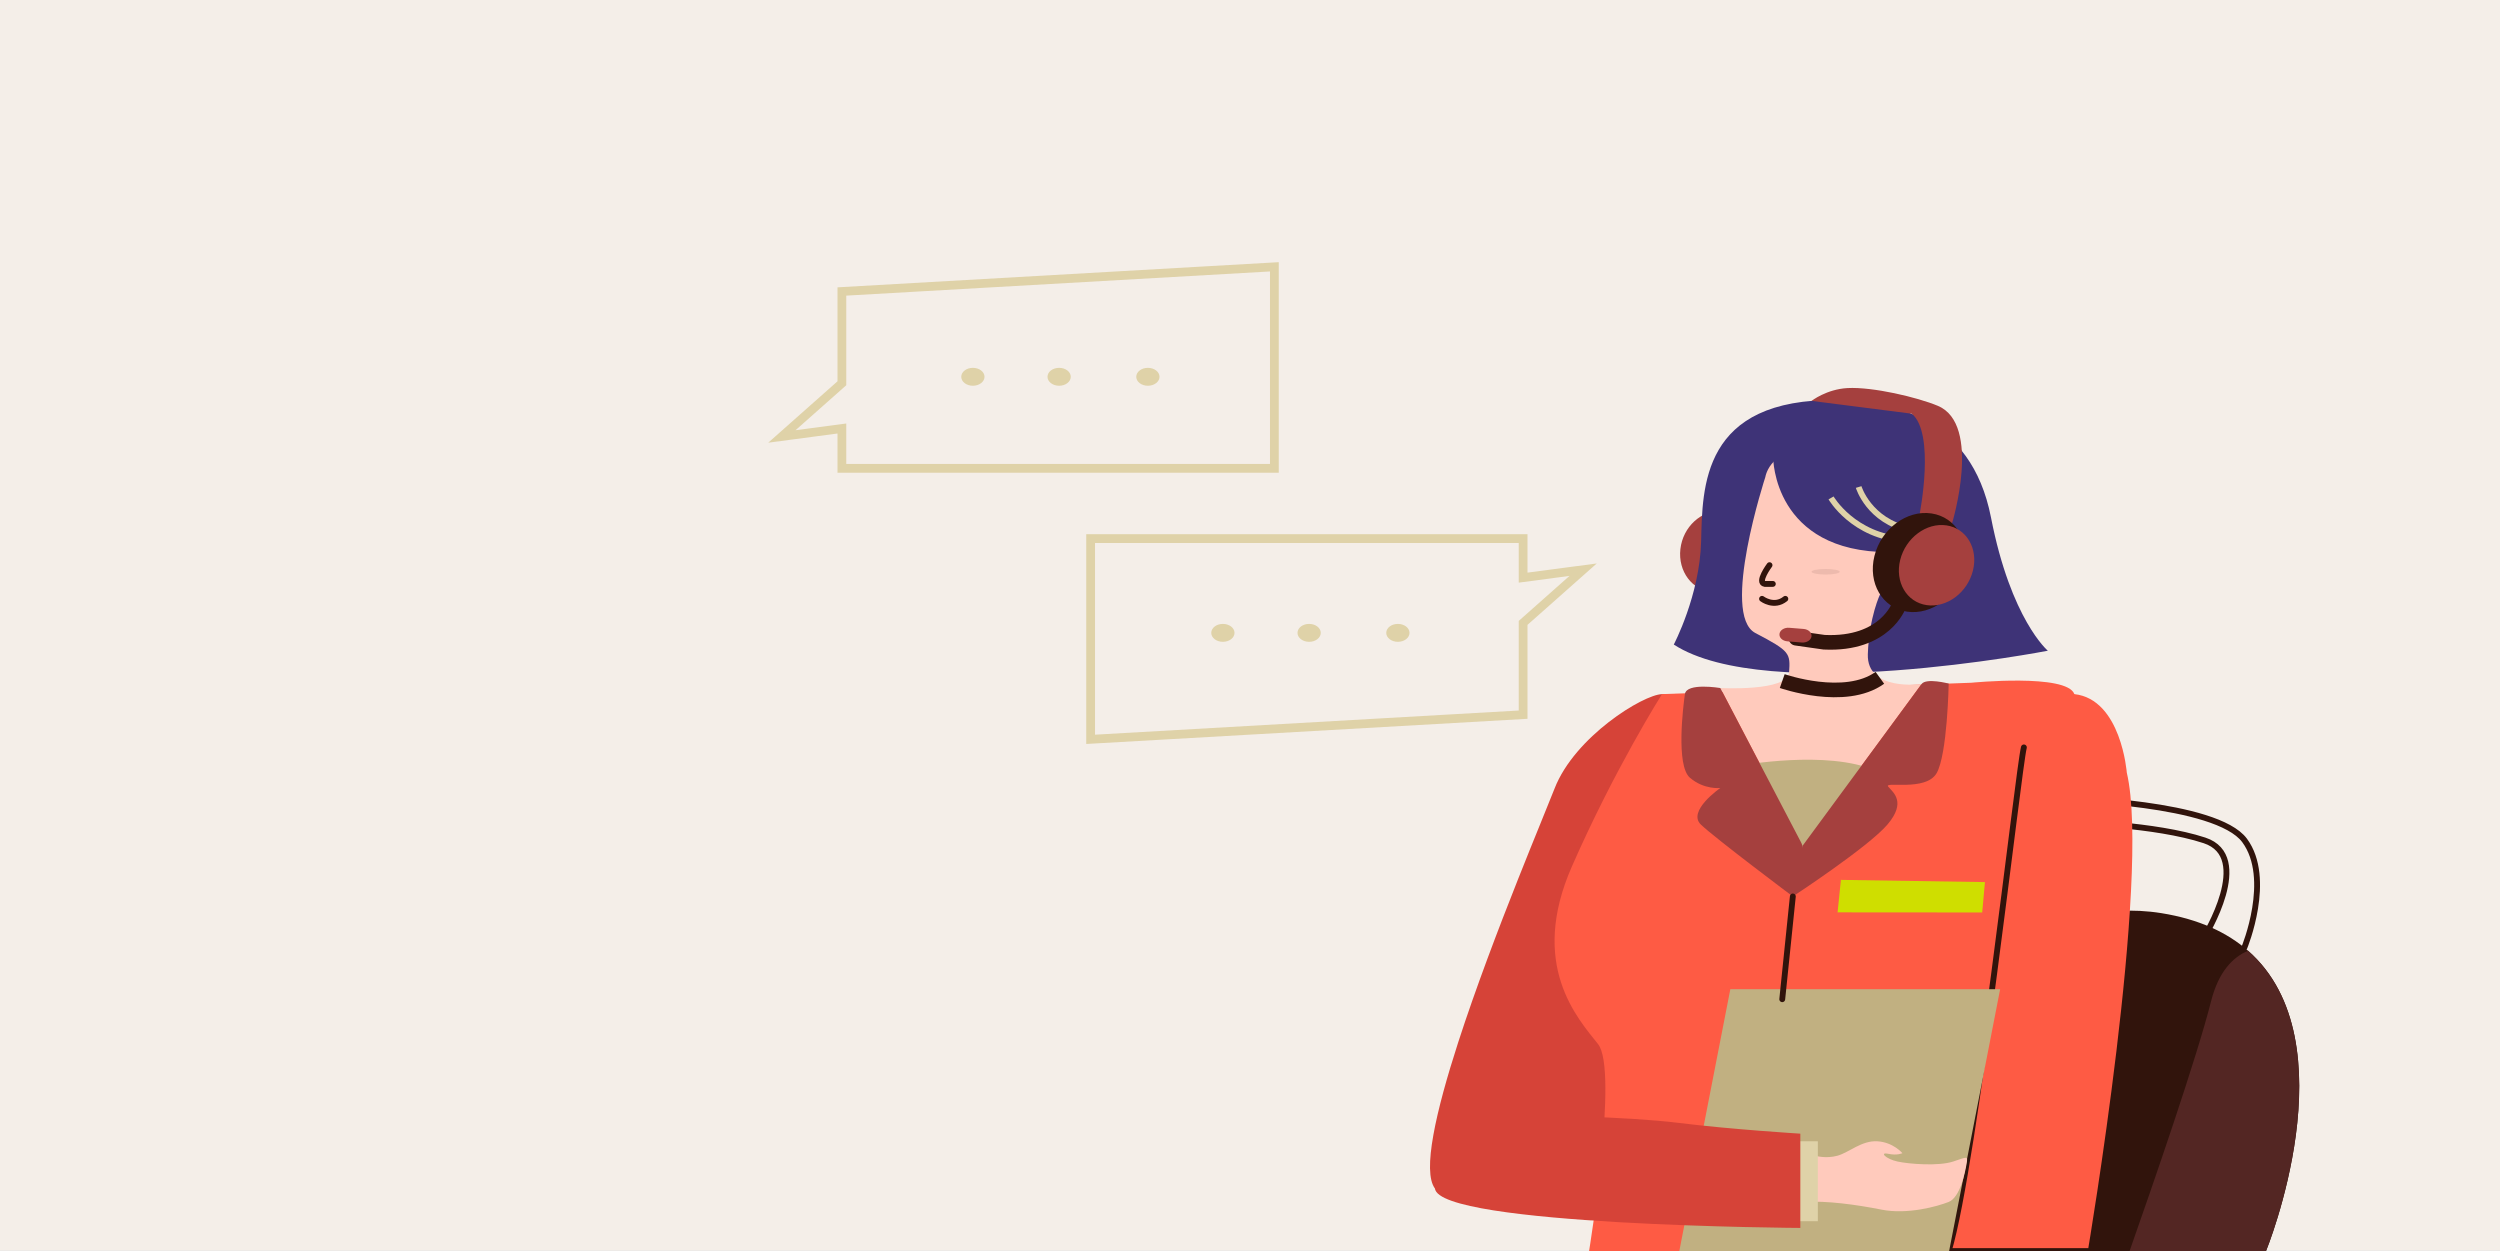 <svg width="855" height="428" viewBox="0 0 855 428" fill="none" xmlns="http://www.w3.org/2000/svg">
<rect x="0" y="0" width="855" height="428" fill="#808080" stroke="none"/>
<g clip-path="url(#clip0)">
<rect width="855" height="428" fill="white" fill-opacity="0.8"/>
<path d="M855 -0.33H0V427.67H855V-0.33Z" fill="#F4EEE8"/>
<path d="M595.249 172.01C586.665 171.439 578.851 178.604 577.795 188.014C576.739 197.424 582.842 205.515 591.425 206.086C600.009 206.658 607.823 199.493 608.879 190.083C609.935 180.673 603.833 172.582 595.249 172.01Z" fill="#31140C"/>
<path d="M588.859 174.812C581.891 174.348 575.548 180.164 574.691 187.803C573.834 195.442 578.787 202.01 585.755 202.473C592.723 202.937 599.066 197.121 599.923 189.482C600.78 181.843 595.827 175.275 588.859 174.812Z" fill="#A5403E"/>
<path d="M628.435 136.814C645.986 137.062 674.115 142.082 680.919 176.98C687.722 211.879 700.357 222.547 700.357 222.547C700.357 222.547 604.395 241.18 572.435 220.439C572.435 220.439 581.296 203.648 581.782 185.211C582.268 166.774 581.782 136.156 628.435 136.814Z" fill="#3E3377"/>
<path d="M574.116 240.551L565.699 383.184L564.498 403.51C564.498 403.51 556.79 405.631 546.303 407.771C526.852 411.741 497.842 415.777 490.758 406.473C486.347 400.676 491.07 380.079 498.718 356.434C504.729 337.855 512.539 317.4 519.144 300.758C524.902 286.235 529.742 274.617 531.661 269.685C538.582 251.91 561.932 237.588 568.408 237.387C574.886 237.187 574.116 240.551 574.116 240.551Z" fill="#D64338"/>
<path d="M572.289 427.854H774.984C774.984 427.854 804.251 356.23 768.837 325.157C761.774 318.961 752.139 314.375 739.181 312.294C661.269 299.783 572.289 427.854 572.289 427.854Z" fill="#31140C"/>
<path d="M728.318 427.854H774.984C774.984 427.854 804.25 356.23 768.836 325.157C763.693 327.313 758.76 332.232 756.174 342.471C751.305 361.774 736.462 404.719 728.318 427.854Z" fill="#532623"/>
<path d="M753.895 320.352C753.895 320.352 770.869 292.996 753.943 287.415C737.017 281.834 708.665 281.189 708.665 281.189L706.394 273.148C706.394 273.148 757.994 274.354 767.651 287.427C777.309 300.5 767.597 324.008 767.597 324.008" stroke="#31140C" stroke-width="2" stroke-miterlimit="10" stroke-linecap="round"/>
<path d="M568.409 237.387L674.178 233.498C674.178 233.498 706.865 230.274 709.429 237.387C711.994 244.5 704.933 311.433 704.933 311.433L688.254 427.854H543.465C543.465 427.854 553.597 365.981 546.544 357.092C539.49 348.203 522.818 329.99 537.566 296.381C552.315 262.772 568.409 237.387 568.409 237.387Z" fill="#FE5B44"/>
<path d="M692.168 255.613C690.245 263.266 675.429 397.793 666.452 427.854H714.037C714.037 427.854 735.704 299.809 727.367 264.254C727.367 264.254 725.475 239.163 709.429 237.387C693.383 235.612 692.168 255.613 692.168 255.613Z" fill="#FE5B44"/>
<path d="M692.168 255.614C690.244 263.267 675.429 397.793 666.452 427.854H714.037" stroke="#31140C" stroke-width="2" stroke-miterlimit="10" stroke-linecap="round"/>
<path d="M666.601 427.854H574.326L591.773 338.303H684.048L666.601 427.854Z" fill="#C1B081"/>
<path d="M620.825 395.26C620.825 395.26 624.404 396.358 628.394 395.26C632.384 394.163 636.659 389.992 642.074 390.322C647.489 390.651 650.624 394.382 650.624 394.382C650.624 394.382 648.914 395.26 645.779 394.602C642.644 393.943 644.924 396.358 648.914 397.236C652.904 398.114 663.038 398.896 668.009 397.236C672.98 395.576 673.054 395.199 672.543 398.209C672.033 401.219 670.308 409.527 666.451 411.063C662.594 412.6 652.333 415.453 643.499 413.697C634.664 411.941 624.689 410.624 617.421 411.063C610.154 411.502 620.825 395.26 620.825 395.26Z" fill="#FFCABC"/>
<path d="M614.43 390.322H621.698V417.648H613.148L614.43 390.322Z" fill="#DFD2A8"/>
<path d="M522.777 381.362C522.777 381.362 556.156 381.789 574.082 384.027C592.008 386.264 615.712 387.71 615.712 387.71V419.952C615.712 419.952 492.128 419.23 490.758 406.474C489.389 393.719 522.777 381.362 522.777 381.362Z" fill="#D64338"/>
<path d="M603.744 163.153C603.744 163.153 588.354 210.232 600.324 216.488C612.294 222.743 612.294 223.402 611.866 229.986C611.439 236.571 588.354 235.305 588.354 235.305L616.569 289.248L657.181 233.937C657.181 233.937 638.371 236.571 638.799 223.731C639.226 210.891 643.074 203.05 643.074 203.05C643.074 203.05 651.624 202.331 651.624 197.063C651.624 191.796 645.211 188.832 645.211 188.832C645.211 188.832 656.372 159.375 622.767 154.263C605.454 151.629 603.744 163.153 603.744 163.153Z" fill="#FFCABC"/>
<path d="M606.426 156.565C606.426 156.565 606.426 188.834 646.066 188.833C646.066 188.833 662.596 172.919 647.491 160.409C632.386 147.898 617.516 145.589 606.426 156.565Z" fill="#3E3377"/>
<path d="M595.334 261.811C595.334 261.811 624.901 256.324 641.468 263.567L617.279 293.418L595.334 261.811Z" fill="#C1B081"/>
<path d="M588.351 235.304C588.351 235.304 576.809 233.359 576.238 237.379C575.668 241.399 573.103 261.812 577.948 265.982C582.793 270.152 588.351 269.493 588.351 269.493C588.351 269.493 576.903 277.395 581.701 282.004C586.498 286.613 613.146 306.587 613.146 306.587C613.146 306.587 618.661 293.253 616.012 288.189C613.363 283.124 588.351 235.304 588.351 235.304Z" fill="#A5403E"/>
<path d="M657.18 233.937L616.484 289.248L613.148 306.587C613.148 306.587 638.94 289.686 645.495 282.004C652.05 274.322 647.49 271.03 645.78 269.055C644.07 267.079 658.605 270.81 662.31 264.445C666.015 258.08 666.452 233.782 666.452 233.782C666.452 233.782 658.782 231.761 657.18 233.937Z" fill="#A5403E"/>
<path d="M678.851 301.678L677.915 312.064L628.455 312.025L629.593 300.919L678.851 301.678Z" fill="#CFDE00"/>
<path d="M609.526 232.928C609.526 232.928 630.939 240.45 642.919 231.816" stroke="#31140C" stroke-width="5" stroke-miterlimit="10"/>
<path d="M626.223 170.286C626.223 170.286 633.811 183.455 651.481 184.553" stroke="#DFD2A8" stroke-width="2" stroke-miterlimit="10"/>
<path d="M635.658 166.557C635.658 166.557 639.1 178.107 653.141 181.129" stroke="#DFD2A8" stroke-width="2" stroke-miterlimit="10"/>
<path d="M656.557 175.575C656.557 175.575 661.94 148.195 653.827 141.485L619.554 137.101C619.554 137.101 624.704 133.1 631.847 132.72C640.459 132.262 655.704 135.853 662.733 138.792C677.918 145.14 667.603 178.979 667.603 178.979L656.557 175.575Z" fill="#A5403E"/>
<path d="M649.466 206.999C649.466 206.999 644.726 220.637 623.868 219.646L614.229 218.273" stroke="#31140C" stroke-width="5" stroke-miterlimit="10" stroke-linecap="round"/>
<path d="M619.536 217.667C619.359 218.947 617.868 219.876 616.205 219.74L611.277 219.337C609.614 219.201 608.409 218.053 608.585 216.772C608.761 215.492 610.253 214.564 611.916 214.699L616.843 215.102C618.507 215.238 619.712 216.386 619.536 217.667Z" fill="#A5403E"/>
<path d="M652.207 209.187C660.669 210.434 669.397 203.925 671.703 194.649C674.008 185.372 669.018 176.841 660.556 175.593C652.095 174.346 643.366 180.855 641.061 190.132C638.755 199.408 643.746 207.94 652.207 209.187Z" fill="#31140C"/>
<path d="M658.915 206.95C665.784 207.963 672.871 202.68 674.744 195.149C676.616 187.618 672.566 180.692 665.697 179.679C658.828 178.666 651.741 183.95 649.868 191.48C647.996 199.011 652.046 205.937 658.915 206.95Z" fill="#A5403E"/>
<path d="M605.18 193.285C605.18 193.285 600.75 199.203 603.529 199.697H606.308" stroke="#31140C" stroke-width="2" stroke-miterlimit="10" stroke-linecap="round"/>
<path d="M602.615 204.8C602.615 204.8 606.737 207.928 610.585 204.8" stroke="#31140C" stroke-width="2" stroke-miterlimit="10" stroke-linecap="round"/>
<path opacity="0.5" d="M624.367 196.491C627.025 196.491 629.18 196.066 629.18 195.543C629.18 195.019 627.025 194.594 624.367 194.594C621.709 194.594 619.554 195.019 619.554 195.543C619.554 196.066 621.709 196.491 624.367 196.491Z" fill="#DDAA9F"/>
<path d="M613.148 306.587L609.526 341.734" stroke="#31140C" stroke-width="2" stroke-miterlimit="10" stroke-linecap="round"/>
<path d="M287.921 99.688V131.078L267.401 149.27L287.921 146.549V160.171H435.836V91.251L287.921 99.688Z" stroke="#DFD2A8" stroke-width="3" stroke-miterlimit="10"/>
<path d="M520.909 244.412V213.023L541.429 194.83L520.909 197.551V184.205H372.994V252.849L520.909 244.412Z" stroke="#DFD2A8" stroke-width="3" stroke-miterlimit="10"/>
<path d="M332.726 131.929C334.923 131.929 336.705 130.557 336.705 128.865C336.705 127.172 334.923 125.8 332.726 125.8C330.529 125.8 328.747 127.172 328.747 128.865C328.747 130.557 330.529 131.929 332.726 131.929Z" fill="#DFD2A8"/>
<path d="M362.223 131.929C364.421 131.929 366.202 130.557 366.202 128.865C366.202 127.172 364.421 125.8 362.223 125.8C360.026 125.8 358.244 127.172 358.244 128.865C358.244 130.557 360.026 131.929 362.223 131.929Z" fill="#DFD2A8"/>
<path d="M392.576 131.929C394.773 131.929 396.555 130.557 396.555 128.865C396.555 127.172 394.773 125.8 392.576 125.8C390.379 125.8 388.597 127.172 388.597 128.865C388.597 130.557 390.379 131.929 392.576 131.929Z" fill="#DFD2A8"/>
<path d="M418.226 219.504C420.423 219.504 422.205 218.132 422.205 216.44C422.205 214.747 420.423 213.375 418.226 213.375C416.029 213.375 414.247 214.747 414.247 216.44C414.247 218.132 416.029 219.504 418.226 219.504Z" fill="#DFD2A8"/>
<path d="M447.723 219.504C449.921 219.504 451.702 218.132 451.702 216.44C451.702 214.747 449.921 213.375 447.723 213.375C445.526 213.375 443.745 214.747 443.745 216.44C443.745 218.132 445.526 219.504 447.723 219.504Z" fill="#DFD2A8"/>
<path d="M478.076 219.504C480.274 219.504 482.055 218.132 482.055 216.44C482.055 214.747 480.274 213.375 478.076 213.375C475.879 213.375 474.097 214.747 474.097 216.44C474.097 218.132 475.879 219.504 478.076 219.504Z" fill="#DFD2A8"/>
</g>
<defs>
<clipPath id="clip0">
<rect width="855" height="428" fill="white"/>
</clipPath>
</defs>
</svg>
